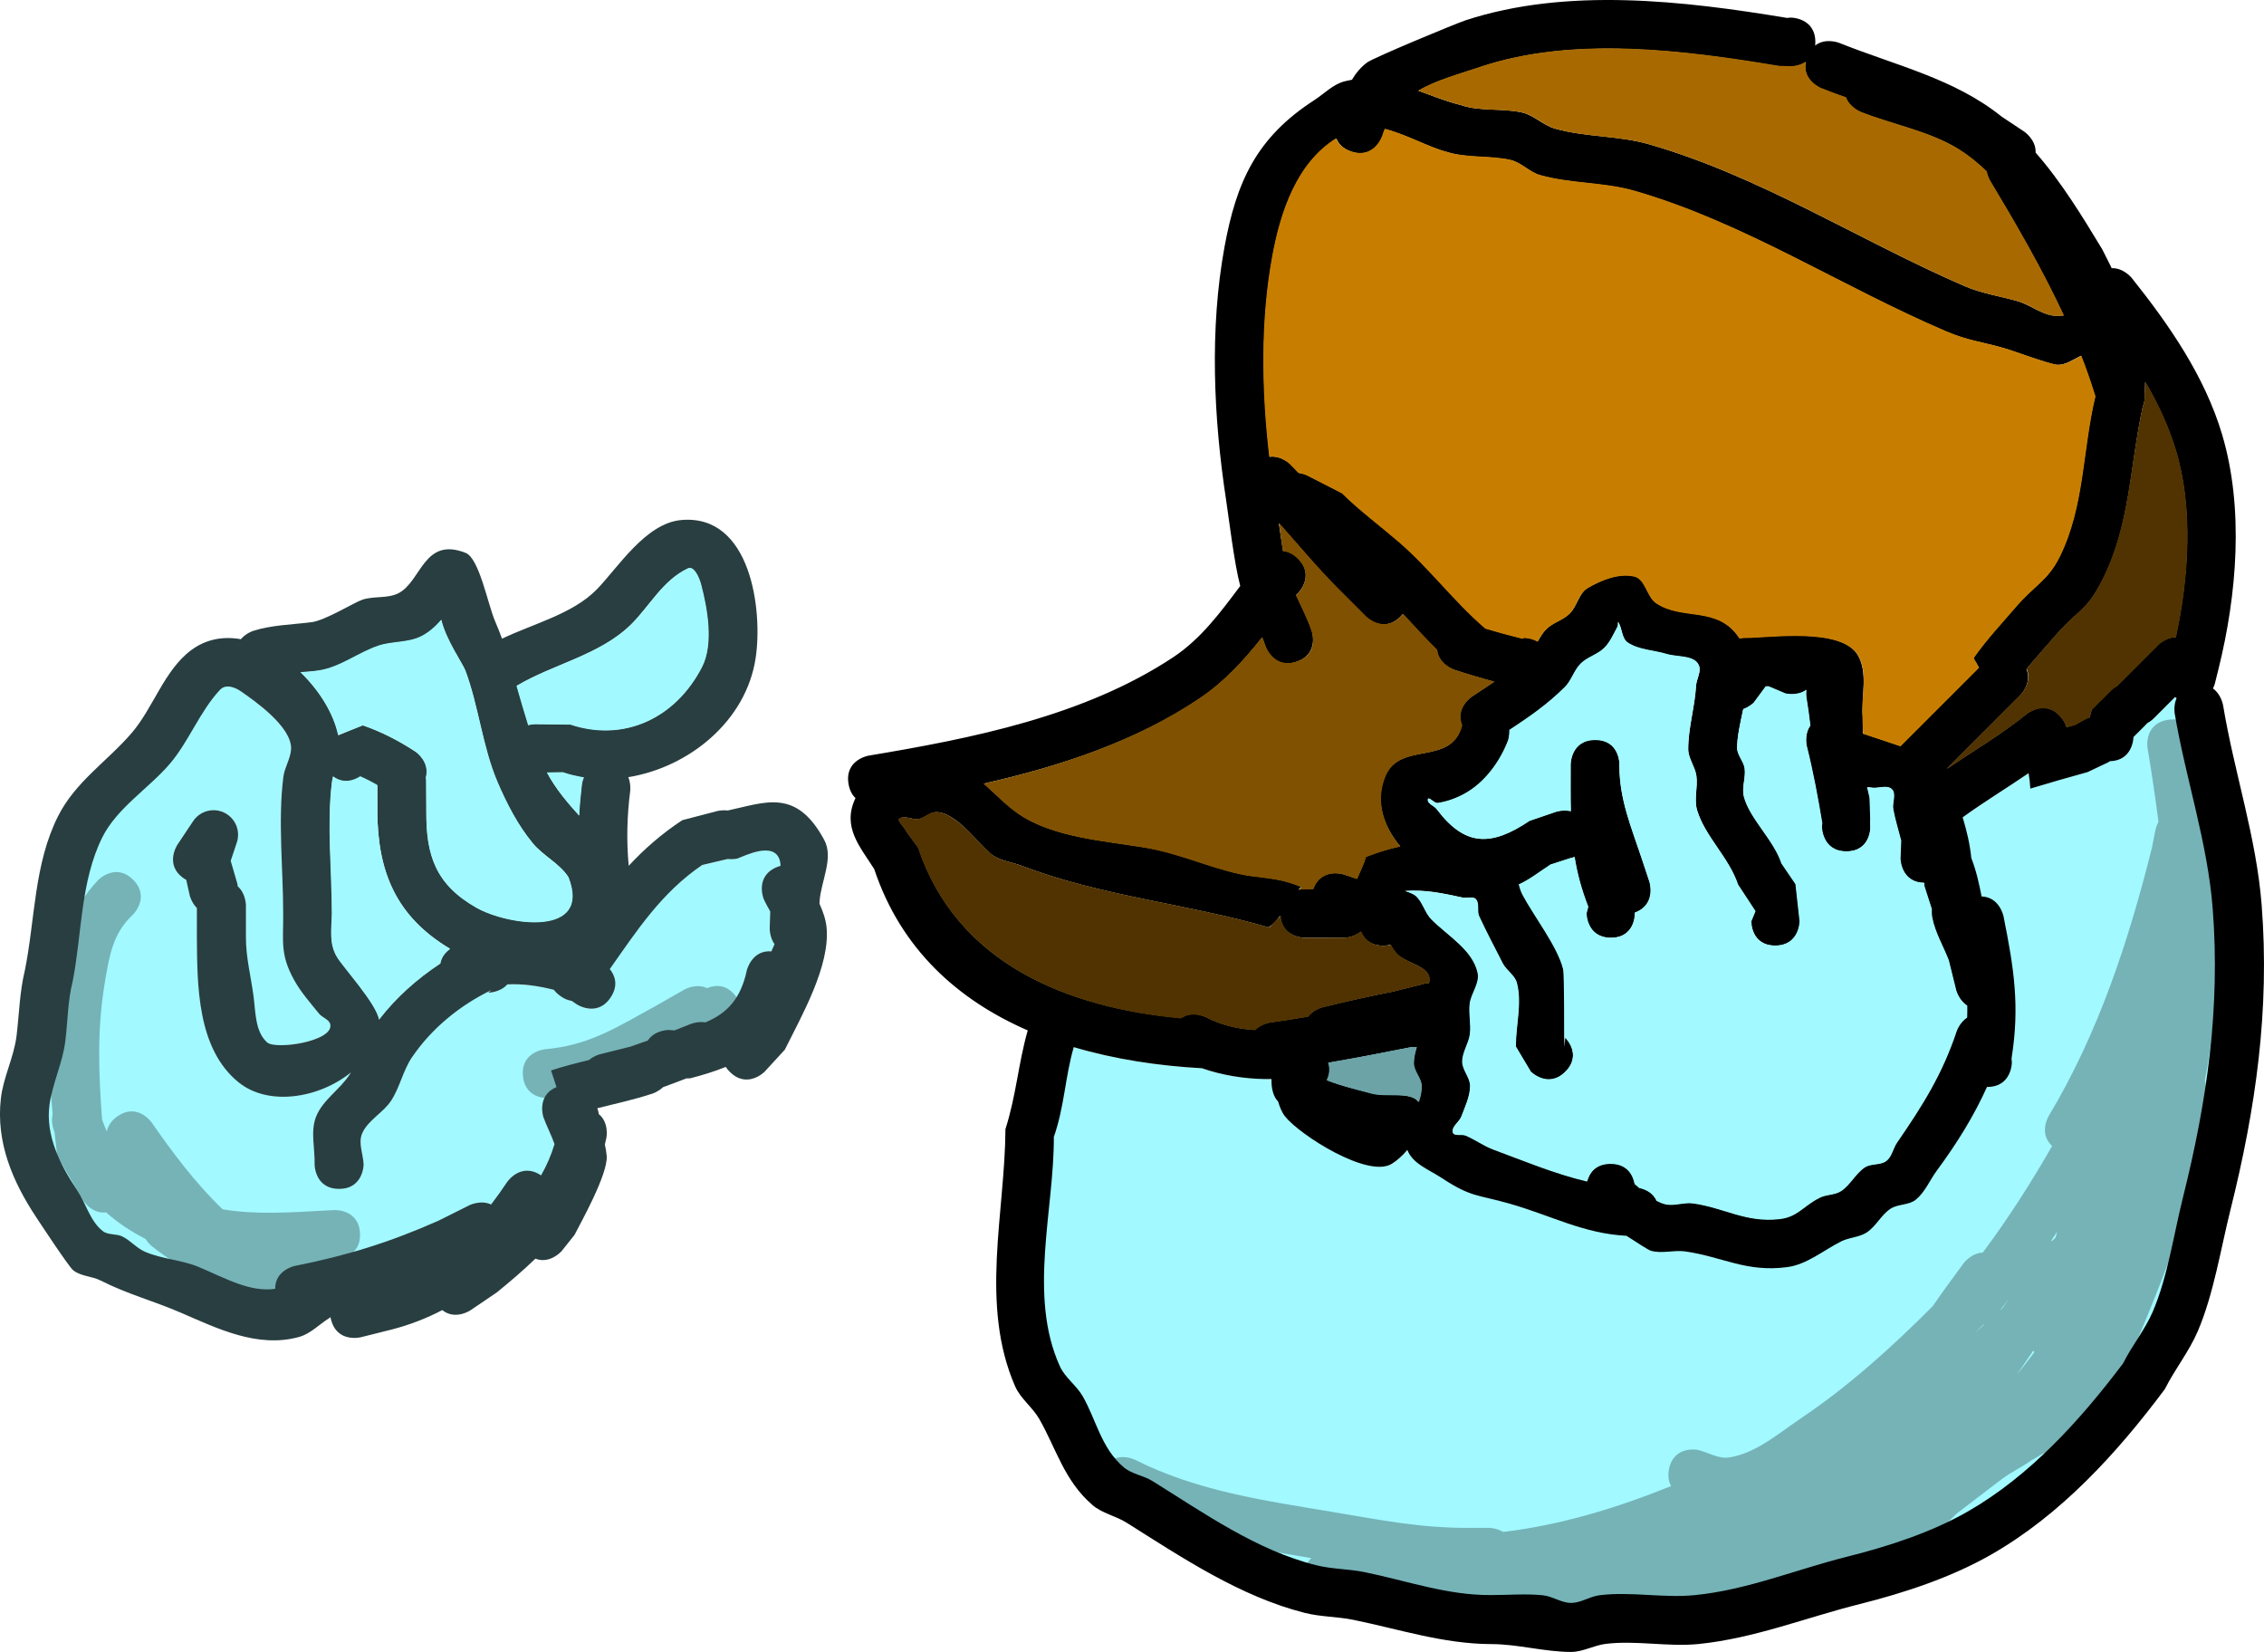 <?xml version="1.0" encoding="UTF-8"?>
<svg xmlns="http://www.w3.org/2000/svg" xmlns:xlink="http://www.w3.org/1999/xlink" version="1.1" width="230.809" height="168.392" viewBox="0,0,230.809,168.392">
  <g transform="translate(-124.596,-95.804)">
    <g stroke="none" stroke-miterlimit="10">
      <path d="" fill="#000000" stroke-width="0.5"></path>
      <g>
        <path d="M154.656,224.89c0,0 -2.043,0.408 -2.027,2.342c-2.54,0.369 -5.062,-1.066 -7.737,-2.206c-1.768,-0.754 -3.786,-0.819 -5.551,-1.581c-0.854,-0.369 -1.48,-1.154 -2.315,-1.562c-0.615,-0.301 -1.441,-0.123 -1.982,-0.543c-1.306,-1.013 -1.718,-2.833 -2.641,-4.205c-1.691,-2.515 -3.247,-5.563 -2.804,-8.718c0.306,-2.178 1.32,-4.226 1.598,-6.408c0.262,-2.051 0.244,-4.162 0.757,-6.166c0.946,-4.797 0.782,-10.156 3.012,-14.671c1.488,-3.013 4.777,-5.046 6.896,-7.525c1.958,-2.291 3.071,-5.36 5.138,-7.565c0.613,-0.654 1.598,-0.216 2.146,0.167c1.223,0.854 5.278,3.683 5.145,5.987c-0.056,0.967 -0.657,1.836 -0.78,2.797c-0.569,4.477 -0.002,9.365 -0.002,13.888c0.026,2.871 -0.326,4.143 1.092,6.739c0.692,1.267 1.664,2.345 2.572,3.467c0.335,0.414 1.05,0.581 1.143,1.104c0.305,1.717 -5.663,2.629 -6.536,1.854c-1.239,-1.101 -1.175,-3.145 -1.397,-4.787c-0.27,-1.998 -0.784,-4 -0.766,-6.016l0.003,-3.207c0,0 0.002,-1.201 -0.828,-1.938c-0.02,-0.168 -0.045,-0.271 -0.045,-0.271c-0.226,-0.776 -0.45,-1.556 -0.676,-2.332l0.608,-1.821c0.095,-0.264 0.148,-0.55 0.148,-0.847c0,-1.381 -1.044,-2.434 -2.425,-2.434c-0.882,0 -1.654,0.453 -2.099,1.142l-1.576,2.364c0,0 -1.384,2.076 0.696,3.462c0.069,0.046 0.136,0.088 0.204,0.126c0.119,0.533 0.24,1.064 0.359,1.598c0,0 0.178,0.709 0.726,1.265l0.002,2.921c0.036,4.958 0.017,11.364 4.234,14.793c3.073,2.498 8.226,1.609 11.453,-1.012c-0.034,0.058 -0.13,0.195 -0.166,0.252c-0.993,1.56 -2.716,2.543 -3.39,4.265c-0.59,1.506 -0.105,3.23 -0.155,4.847c0,0 -0.007,2.497 2.493,2.497c2.5,0 2.468,-2.405 2.468,-2.405c-0.05,-1.05 -0.535,-2.279 -0.118,-3.244c0.589,-1.363 2.132,-2.097 2.945,-3.339c0.9,-1.375 1.205,-3.084 2.13,-4.442c2.033,-2.986 4.862,-5.245 8.026,-6.788l-0.318,0.262c0,0 1.211,0.005 1.947,-0.837c1.553,-0.08 3.194,0.135 4.849,0.549c0.151,0.202 0.349,0.403 0.604,0.594c0.431,0.323 0.839,0.486 1.214,0.539l0.5,0.344c0,0 1.98,1.379 3.367,-0.701c0.854,-1.28 0.394,-2.291 -0.086,-2.884c2.778,-3.941 5.25,-7.746 9.421,-10.594l2.685,-0.652c0.557,0.064 1.002,-0.047 1.002,-0.047c0.662,-0.224 3.807,-1.86 4.337,0.251c0.041,0.164 0.06,0.328 0.061,0.491c-0.107,0.031 -0.218,0.068 -0.332,0.114c-2.321,0.928 -1.392,3.253 -1.392,3.253c0.194,0.44 0.441,0.866 0.677,1.294l-0.054,1.705c0,0 -0.027,0.904 0.492,1.64c-0.107,0.242 -0.223,0.483 -0.317,0.725c-1.986,-0.158 -2.502,1.91 -2.502,1.91c-0.63,2.949 -2.015,4.415 -4.234,5.343c-0.779,-0.126 -1.469,0.151 -1.469,0.151c-0.558,0.223 -1.116,0.448 -1.676,0.668l-0.596,-0.045c0,0 -1.429,0.003 -2.127,1.083c-0.588,0.214 -1.18,0.424 -1.774,0.622l-3.109,0.779c0,0 -0.59,0.149 -1.115,0.589c-1.295,0.316 -2.592,0.649 -3.874,1.074l0.551,1.695c-2.068,0.868 -1.339,3.076 -1.339,3.076c0.338,0.925 0.805,1.817 1.131,2.745c-0.341,1.144 -0.811,2.204 -1.376,3.193c-0.001,-0.001 -0.002,-0.002 -0.004,-0.002c-2.08,-1.387 -3.473,0.697 -3.473,0.697c-0.522,0.783 -1.067,1.546 -1.63,2.277c-1.063,-0.499 -2.217,0.077 -2.217,0.077l-3.156,1.576c-4.959,2.203 -9.336,3.543 -14.648,4.606z" fill="#a2f9ff" stroke-width="0.25"></path>
        <path d="M199.6,197.35c1.5,2 -0.5,3.5 -0.5,3.5c-3.241,2.425 -6.461,4.282 -9.999,6.245l-2.916,1.253c0,0 -2.073,0.888 -3.125,-0.991c-0.763,0.16 -1.562,0.288 -2.411,0.381c0,0 -2.488,0.249 -2.736,-2.239c-0.249,-2.488 2.239,-2.736 2.239,-2.736c4.596,-0.406 7.366,-2.278 11.42,-4.489l2.789,-1.594c0,0 1.197,-0.684 2.321,-0.147c0.705,-0.295 1.922,-0.511 2.919,0.818z" fill="#75b3b7" stroke-width="0.5"></path>
        <path d="M151.268,227.728c-4.522,-1.214 -7.653,-2.005 -11.269,-4.957c0,0 -0.301,-0.251 -0.565,-0.673c-1.489,-0.762 -2.827,-1.65 -4.02,-2.71c-1.493,0.19 -2.358,-1.251 -2.358,-1.251l-2.629,-4.5c-0.089,-0.783 -0.181,-1.593 -0.27,-2.425c-0.043,-0.122 -0.086,-0.246 -0.129,-0.371c0,0 -0.238,-0.714 -0.061,-1.489c-0.786,-8.217 -0.938,-17.968 4.665,-23.869c0,0 1.768,-1.768 3.536,0c1.768,1.768 0,3.536 0,3.536c-2.089,1.921 -2.434,4.235 -2.905,7.061c-0.782,4.695 -0.61,9.208 -0.26,13.854c0.155,0.426 0.318,0.832 0.491,1.22c0.089,-0.519 0.384,-1.07 1.072,-1.551c2.048,-1.434 3.482,0.614 3.482,0.614c2.054,2.947 4.442,6.182 7.246,8.859c3.355,0.574 6.987,0.316 10.555,0.122l0.817,-0.044c0,0 2.496,-0.134 2.63,2.362c0.065,1.204 -0.482,1.858 -1.066,2.213c0.576,0.222 1.143,0.706 1.395,1.715c0.606,2.425 -1.819,3.032 -1.819,3.032l-3.806,0.875c-1.631,-0.393 -3.165,-0.942 -4.613,-1.622z" fill="#75b3b7" stroke-width="0.5"></path>
        <path d="M183.886,175.786c0,0 0.04,-0.318 0.205,-0.712c-0.721,-0.11 -1.432,-0.279 -2.125,-0.51l-1.585,0.018c0.898,1.673 2.046,3.008 3.238,4.329c0.051,-1.046 0.141,-2.089 0.266,-3.125zM188.847,176.406c-0.327,2.527 -0.396,5.111 -0.155,7.652c1.568,-1.683 3.324,-3.244 5.463,-4.649l3.605,-0.939c0,0 0.455,-0.114 1.02,-0.046c3.834,-0.813 6.978,-2.315 9.844,2.997c0.99,1.836 -0.316,4.16 -0.474,6.239l-0.008,0.27c0.344,0.774 0.635,1.561 0.719,2.396c0.392,3.935 -2.575,9.087 -4.256,12.482l-2.071,2.255c0,0 -1.768,1.768 -3.536,0c-0.168,-0.168 -0.304,-0.336 -0.413,-0.503c-1.167,0.476 -2.391,0.842 -3.613,1.16l-0.406,0.014c-0.788,0.305 -1.579,0.603 -2.374,0.891c-0.483,0.458 -1.036,0.642 -1.036,0.642c-1.874,0.621 -3.775,1.032 -5.666,1.506c0.075,0.19 0.128,0.391 0.155,0.6c1.078,0.885 0.772,2.413 0.772,2.413c-0.05,0.232 -0.102,0.462 -0.158,0.688c0.089,0.377 0.155,0.759 0.188,1.147c0.157,1.884 -2.769,7.036 -3.281,8.064l-1.3,1.634c0,0 -1.171,1.371 -2.689,0.789c-1.212,1.171 -2.532,2.303 -3.936,3.443l-2.675,1.813c0,0 -1.554,1.052 -2.881,-0.014c-1.571,0.823 -3.268,1.487 -5.114,1.969l-3.2,0.8c0,0 -2.425,0.606 -3.032,-1.819c-0.02,-0.079 -0.036,-0.156 -0.05,-0.231c-0.084,0.069 -0.138,0.105 -0.138,0.105c-1.021,0.638 -1.903,1.591 -3.062,1.913c-4.249,1.179 -8.373,-0.885 -12.081,-2.483c-2.808,-1.21 -5.415,-1.876 -8.142,-3.264c-0.895,-0.455 -2.041,-0.425 -2.819,-1.059c-0.437,-0.356 -3.263,-4.645 -3.763,-5.4c-2.397,-3.623 -4.109,-7.626 -3.601,-12.092c0.248,-2.185 1.334,-4.217 1.6,-6.4c0.27,-2.216 0.312,-4.475 0.842,-6.643c1.058,-5.208 0.92,-10.846 3.393,-15.75c1.777,-3.524 5.006,-5.572 7.512,-8.487c2.177,-2.531 3.324,-6.412 6.072,-8.443c1.538,-1.137 3.292,-1.418 5.048,-1.105c0.514,-0.602 1.223,-0.839 1.223,-0.839c1.922,-0.617 3.987,-0.641 5.99,-0.896c1.401,-0.178 4.353,-2.022 5.189,-2.297c1.168,-0.384 2.529,-0.097 3.632,-0.64c2.375,-1.169 2.584,-5.823 6.881,-4.128c1.394,0.55 2.256,5.232 3.008,6.975c0.252,0.583 0.484,1.174 0.703,1.77c3.278,-1.557 7.243,-2.538 9.669,-5.03c2.139,-2.197 4.959,-6.729 8.586,-7.062c7.121,-0.653 8.341,9.185 7.6,14.078c-0.974,6.429 -6.8,11.125 -12.979,12.133c0.277,0.694 0.192,1.377 0.192,1.377zM154.676,224.845c5.312,-1.062 9.664,-2.407 14.623,-4.609l3.149,-1.575c0,0 1.15,-0.575 2.213,-0.076c0.564,-0.731 1.103,-1.492 1.625,-2.275c0,0 1.387,-2.08 3.467,-0.693c0.001,0.001 0.002,0.002 0.004,0.002c0.565,-0.988 1.029,-2.044 1.371,-3.189c-0.326,-0.928 -0.794,-1.819 -1.133,-2.743c0,0 -0.734,-2.202 1.334,-3.07l-0.553,-1.693c1.281,-0.425 2.575,-0.751 3.87,-1.067c0.525,-0.44 1.114,-0.587 1.114,-0.587l3.107,-0.775c0.594,-0.198 1.185,-0.406 1.773,-0.62c0.697,-1.08 2.126,-1.08 2.126,-1.08l0.596,0.045c0.559,-0.22 1.118,-0.443 1.675,-0.666c0,0 0.691,-0.276 1.469,-0.151c2.219,-0.928 3.604,-2.385 4.234,-5.335c0,0 0.516,-2.065 2.502,-1.908c0.094,-0.242 0.209,-0.483 0.317,-0.724c-0.519,-0.737 -0.492,-1.638 -0.492,-1.638l0.054,-1.703c-0.235,-0.428 -0.483,-0.853 -0.676,-1.292c0,0 -0.928,-2.321 1.393,-3.25c0.114,-0.046 0.225,-0.083 0.332,-0.114c-0.001,-0.163 -0.02,-0.327 -0.061,-0.49c-0.53,-2.111 -3.674,-0.473 -4.336,-0.249c0,0 -0.445,0.111 -1.002,0.048l-2.593,0.613c-4.171,2.848 -6.639,6.668 -9.417,10.609c0.48,0.593 0.94,1.611 0.086,2.891c-1.387,2.08 -3.467,0.693 -3.467,0.693l-0.5,-0.343c-0.375,-0.053 -0.783,-0.214 -1.214,-0.537c-0.255,-0.191 -0.452,-0.39 -0.604,-0.592c-1.655,-0.414 -3.196,-0.63 -4.749,-0.551c-0.736,0.843 -1.947,0.843 -1.947,0.843l0.318,-0.264c-3.165,1.542 -6.045,3.85 -8.078,6.836c-0.925,1.358 -1.238,3.066 -2.138,4.441c-0.813,1.243 -2.362,1.974 -2.951,3.337c-0.417,0.965 0.1,2.099 0.149,3.149c0,0 0,2.5 -2.5,2.5c-2.5,0 -2.5,-2.5 -2.5,-2.5c0.05,-1.617 -0.44,-3.345 0.149,-4.851c0.674,-1.722 2.457,-2.785 3.45,-4.345c0.036,-0.057 0.071,-0.114 0.106,-0.172c-3.227,2.621 -8.395,3.494 -11.467,0.996c-4.217,-3.429 -4.202,-9.87 -4.238,-14.828v-2.927c-0.548,-0.556 -0.725,-1.266 -0.725,-1.266c-0.119,-0.533 -0.239,-1.067 -0.358,-1.6c-0.067,-0.038 -0.135,-0.08 -0.204,-0.126c-2.08,-1.387 -0.693,-3.467 -0.693,-3.467l1.579,-2.368c0.445,-0.689 1.22,-1.146 2.102,-1.146c1.381,0 2.5,1.119 2.5,2.5c0,0.297 -0.052,0.582 -0.147,0.846l-0.606,1.818c0.226,0.776 0.452,1.553 0.678,2.329c0,0 0.026,0.103 0.045,0.271c0.829,0.737 0.829,1.935 0.829,1.935v3.2c-0.018,2.016 0.498,4.002 0.768,6c0.222,1.642 0.155,3.672 1.394,4.772c0.873,0.775 6.748,-0.1 6.443,-1.817c-0.093,-0.524 -0.811,-0.698 -1.146,-1.111c-0.908,-1.122 -1.882,-2.216 -2.574,-3.484c-1.418,-2.597 -1.06,-3.889 -1.086,-6.76c0,-4.523 -0.551,-9.428 0.019,-13.905c0.122,-0.961 0.727,-1.832 0.783,-2.799c0.134,-2.304 -3.874,-5.046 -5.097,-5.9c-0.548,-0.383 -1.53,-0.822 -2.144,-0.168c-2.067,2.205 -3.17,5.266 -5.128,7.557c-2.119,2.479 -5.399,4.5 -6.888,7.513c-2.23,4.515 -2.06,9.853 -3.007,14.65c-0.513,2.003 -0.496,4.106 -0.758,6.157c-0.279,2.181 -1.294,4.222 -1.6,6.4c-0.443,3.155 1.108,6.193 2.799,8.708c0.923,1.372 1.331,3.187 2.637,4.2c0.541,0.419 1.366,0.24 1.981,0.541c0.835,0.409 1.459,1.191 2.313,1.56c1.764,0.762 3.778,0.823 5.545,1.577c2.674,1.14 5.187,2.57 7.727,2.201c-0.015,-1.934 2.026,-2.342 2.026,-2.342zM163.066,178.496v-2.624c-0.562,-0.329 -1.142,-0.629 -1.738,-0.89c-0.562,0.371 -1.637,0.833 -2.762,0c-0.052,0.205 -0.093,0.411 -0.119,0.619c-0.526,4.277 0.019,8.973 0.019,13.295c-0.018,1.56 -0.34,3.035 0.514,4.44c0.684,1.124 3.988,4.738 4.263,6.363c1.762,-2.28 3.868,-4.158 6.22,-5.707c0.122,-0.716 0.581,-1.192 0.993,-1.485c-5.517,-3.295 -7.358,-7.802 -7.391,-14.011zM161.557,169.724c1.902,0.65 3.716,1.588 5.396,2.692c0,0 1.526,1.017 1.093,2.616c0.021,0.163 0.021,0.264 0.021,0.264v3.2c-0.029,4.445 0.918,7.423 5.06,9.786c3.269,1.864 11.801,3.055 9.394,-3.087c-0.907,-1.399 -2.566,-2.159 -3.628,-3.444c-1.532,-1.853 -2.665,-4.033 -3.612,-6.243c-1.521,-3.548 -1.9,-7.731 -3.258,-11.344c-0.232,-0.618 -1.992,-3.174 -2.437,-5.141c-0.583,0.678 -1.255,1.281 -2.038,1.678c-1.33,0.673 -2.956,0.484 -4.368,0.961c-2.056,0.694 -3.866,2.169 -6.011,2.503c-0.628,0.098 -1.267,0.141 -1.907,0.184c1.923,1.853 3.376,4.195 3.846,6.401zM179.166,169.596l3.6,0.032c5.434,1.811 10.642,-0.576 13.354,-5.831c1.225,-2.373 0.542,-6.022 -0.079,-8.382c-0.18,-0.684 -0.704,-1.943 -1.343,-1.641c-2.576,1.214 -3.902,3.869 -5.814,5.738c-3.162,3.091 -7.859,3.974 -11.587,6.193c0.385,1.337 0.761,2.675 1.178,3.994c0.392,-0.104 0.691,-0.104 0.691,-0.104z" fill="#293e40" stroke-width="0.5"></path>
        <path d="M183.929,175.761c-0.125,1.036 -0.231,2.146 -0.283,3.192c-1.192,-1.321 -2.4,-2.735 -3.298,-4.409l1.611,-0.03c0.693,0.231 1.447,0.416 2.168,0.526c-0.165,0.394 -0.199,0.721 -0.199,0.721z" fill="#a2f9ff" stroke-width="0.25"></path>
        <path d="M179.13,169.631c0,0 -0.301,-0.001 -0.692,0.102c-0.417,-1.319 -0.802,-2.674 -1.187,-4.01c3.728,-2.219 8.502,-3.16 11.664,-6.251c1.912,-1.869 3.242,-4.521 5.818,-5.735c0.64,-0.301 1.17,0.965 1.35,1.649c0.621,2.361 1.312,6.048 0.088,8.422c-2.711,5.254 -7.993,7.676 -13.427,5.864l-3.612,-0.041z" fill="#a2f9ff" stroke-width="0.25"></path>
        <path d="M159.059,170.732c-0.47,-2.206 -1.917,-4.561 -3.84,-6.413c0.639,-0.043 1.282,-0.089 1.909,-0.187c2.145,-0.334 3.971,-1.822 6.028,-2.516c1.413,-0.477 3.054,-0.292 4.384,-0.965c0.783,-0.396 1.462,-1 2.046,-1.678c0.445,1.967 2.217,4.525 2.449,5.143c1.358,3.613 1.773,7.853 3.294,11.401c0.947,2.21 2.071,4.412 3.603,6.264c1.063,1.285 2.72,2.046 3.627,3.445c2.407,6.142 -6.15,4.968 -9.419,3.104c-4.143,-2.363 -5.115,-5.34 -5.086,-9.785l-0.026,-3.216c0,0 -0.005,-0.109 -0.026,-0.271c0.433,-1.599 -1.013,-2.607 -1.013,-2.607c-1.68,-1.103 -3.488,-2.049 -5.39,-2.699z" fill="#a2f9ff" stroke-width="0.25"></path>
        <path d="M163.059,178.446c0.033,6.208 1.919,10.797 7.436,14.092c-0.412,0.292 -0.879,0.776 -1.001,1.492c-2.352,1.549 -4.492,3.438 -6.255,5.718c-0.275,-1.625 -3.609,-5.252 -4.292,-6.376c-0.855,-1.404 -0.547,-2.904 -0.529,-4.464c0,-4.322 -0.518,-9.075 0.007,-13.352c0.026,-0.208 0.069,-0.415 0.12,-0.619c1.125,0.832 2.209,0.367 2.771,-0.004c0.596,0.261 1.182,0.56 1.744,0.889l0.013,2.723z" fill="#a2f9ff" stroke-width="0.25"></path>
      </g>
      <g>
        <path d="M343.329,169.7c0,0 0.129,-0.115 0.205,-0.209c0.396,-0.216 0.561,-0.395 0.561,-0.395l0.8,-0.8c0.469,-0.469 0.939,-0.939 1.408,-1.408c0.049,0.037 0.178,0.01 0.233,0.045c-0.329,0.758 -0.197,1.543 -0.197,1.543c1.12,6.655 3.365,13.171 3.888,19.945c0.785,10.168 -0.583,19.664 -3.036,29.474c-0.926,3.704 -1.558,8.094 -3.063,11.605c-0.802,1.871 -2.135,3.48 -3.042,5.302c-4.34,5.755 -9.487,11.472 -15.845,15.117c-3.727,2.137 -8.167,3.576 -12.292,4.606c-5.183,1.294 -10.211,3.403 -15.581,3.93c-3.196,0.314 -6.52,-0.388 -9.71,0.011c-0.992,0.124 -1.898,0.781 -2.898,0.781c-0.999,0 -1.903,-0.685 -2.898,-0.782c-1.76,-0.172 -3.542,-0.014 -5.311,-0.02c-4.406,0.031 -8.564,-1.462 -12.837,-2.338c-1.622,-0.332 -3.313,-0.305 -4.92,-0.701c-6.105,-1.504 -11.542,-5.372 -16.755,-8.606c-0.914,-0.567 -2.092,-0.7 -2.914,-1.395c-2.307,-1.949 -2.813,-4.842 -4.191,-7.247c-0.638,-1.113 -1.803,-1.895 -2.333,-3.063c-3.263,-7.191 -0.579,-15.982 -0.618,-23.398c1.086,-3.1 1.153,-6.158 2.031,-9.162c4.185,1.244 8.643,1.91 13.067,2.152c2.072,0.718 4.292,1.073 6.469,1.105l0.717,0.019c-0.006,0.664 0.068,1.304 0.377,1.877c0.068,0.126 0.173,0.267 0.309,0.42c0.161,0.548 0.36,1.074 0.709,1.515c1.469,1.857 8.467,6.337 10.888,4.807c0.562,-0.355 1.106,-0.841 1.574,-1.408c0.515,1.399 2.221,2.013 3.469,2.834c3.088,2.03 3.623,1.673 6.952,2.625c4.309,1.232 7.462,3.013 11.87,3.246c1.159,0.759 2.237,1.454 2.449,1.518c1.125,0.339 2.347,-0.087 3.51,0.08c3.818,0.548 6.199,2.17 10.385,1.614c2.013,-0.267 3.678,-1.701 5.492,-2.612c0.826,-0.415 1.844,-0.406 2.615,-0.916c0.944,-0.624 1.458,-1.766 2.398,-2.395c0.767,-0.512 1.89,-0.352 2.603,-0.937c0.935,-0.768 1.406,-1.963 2.123,-2.938c2.109,-2.865 3.772,-5.539 5.128,-8.532c0.011,0 0.021,0 0.032,0c2.5,0 2.501,-2.498 2.501,-2.498l-0.034,-0.389c0.861,-5.383 0.249,-9.196 -0.808,-14.486c0,0 -0.391,-1.962 -2.232,-2.022c-0.266,-1.316 -0.529,-2.593 -1.047,-3.91c-0.15,-1.464 -0.459,-2.756 -0.88,-4.148c2.233,-1.614 4.561,-3.047 6.792,-4.572c0.089,0.492 0.15,1.017 0.177,1.574c1.94,-0.581 3.886,-1.147 5.843,-1.681l2.061,-0.975c0,0 0.089,-0.045 0.223,-0.134c2.219,-0.065 2.303,-2.096 2.314,-2.399c0.423,-0.423 0.846,-0.846 1.269,-1.269z" fill="#a2f9ff" stroke-width="0.5"></path>
        <path d="M331.688,244.671c-0.956,0.688 -2.089,1.205 -3.026,1.916c-1.553,1.179 -3.071,2.352 -4.597,3.512c-1.085,1.075 -2.181,2.135 -3.284,3.18l-0.068,0.029l0.015,0.018l-3.101,2.623c-0.437,0.375 -1.005,0.601 -1.626,0.601c-0.435,0 -0.844,-0.111 -1.2,-0.306c-0.356,0.195 -0.765,0.306 -1.2,0.306c-0.67,0 -1.278,-0.263 -1.727,-0.692c-1.053,0.395 -2.123,0.732 -3.212,0.999c-0.496,0.122 -1.26,0.307 -2.166,0.479c-1.921,0.727 -3.763,1.358 -4.439,1.576c-8.059,2.595 -17.319,3.8 -25.812,3.234c-4.664,-0.311 -9.319,-1.815 -13.87,-2.831l-2.692,-0.385c-1.231,-0.156 -2.183,-1.207 -2.183,-2.48c0,-0.715 0.3,-1.36 0.782,-1.816c-6.998,-1.169 -13.761,-2.35 -20.2,-5.548c0,0 -2.236,-1.118 -1.118,-3.354c1.118,-2.236 3.354,-1.118 3.354,-1.118c6.389,3.217 13.242,4.16 20.237,5.331c4.761,0.797 8.808,1.616 13.645,1.605h2.2c0,0 0.755,0 1.435,0.415c5.868,-0.696 11.555,-2.428 17.129,-4.675c-0.242,-0.424 -0.364,-0.987 -0.215,-1.73c0.49,-2.451 2.942,-1.961 2.942,-1.961c1.059,0.258 2.1,0.937 3.178,0.774c0.678,-0.103 1.327,-0.304 1.955,-0.571c0.299,-0.143 0.598,-0.286 0.896,-0.431c1.565,-0.834 3.013,-2.008 4.478,-2.991c4.791,-3.216 9.259,-7.231 13.44,-11.436c0.554,-0.811 1.125,-1.612 1.704,-2.404l1.443,-1.968c0,0 0.765,-1.043 1.945,-1.078c2.594,-3.465 4.922,-7.117 7.078,-10.872c-1.412,-1.288 -0.351,-3.057 -0.351,-3.057c5.049,-8.398 8.151,-17.84 10.518,-27.32l0.374,-1.884c0,0 0.072,-0.359 0.298,-0.775c-0.328,-2.611 -0.714,-5.138 -1.113,-7.524c0,0 -0.411,-2.466 2.055,-2.877c2.466,-0.411 2.877,2.055 2.877,2.055c1.769,10.637 3.105,23.358 0.922,34.662l0.297,2.673l-0.046,0.005c0.023,0.112 0.043,0.225 0.06,0.339c0.263,1.733 -1.749,8.685 -2.251,10.296c-2.287,7.331 -5.425,14.302 -8.504,21.323l-0.294,0.193l0.103,0.082l-1.586,1.982c-0.458,0.582 -1.168,0.956 -1.967,0.956c-0.503,0 -0.971,-0.148 -1.363,-0.404c-0.289,0.313 -0.657,0.551 -1.072,0.685c-0.35,0.224 -0.71,0.436 -1.077,0.64zM329.46,228.146c-0.325,0.414 -0.654,0.825 -0.987,1.234c0.084,-0.074 0.167,-0.148 0.251,-0.222c0.246,-0.336 0.492,-0.674 0.736,-1.011zM326.753,230.862c-0.259,0.267 -0.52,0.534 -0.781,0.801c0.306,-0.288 0.614,-0.575 0.923,-0.859c-0.046,0.021 -0.094,0.04 -0.142,0.058zM331.961,233.594c-0.029,-0.038 -0.056,-0.077 -0.082,-0.116c-0.547,0.812 -1.101,1.636 -1.663,2.456c0.601,-0.749 1.189,-1.506 1.765,-2.272c-0.007,-0.023 -0.013,-0.046 -0.019,-0.069zM334.313,221.36c-0.188,0.287 -0.378,0.574 -0.568,0.859c0.003,0.049 0.005,0.097 0.005,0.145l0.415,-0.415c0.05,-0.196 0.099,-0.392 0.148,-0.588z" fill="#75b3b7" stroke-width="0.5"></path>
        <path d="M342.099,170.936c-0.012,0.303 -0.173,2.397 -2.392,2.462c-0.134,0.089 -0.223,0.134 -0.223,0.134l-2.06,0.976c-1.957,0.534 -3.902,1.101 -5.842,1.683c-0.028,-0.557 -0.088,-1.081 -0.177,-1.573c-2.232,1.526 -4.488,2.888 -6.721,4.503c0.421,1.392 0.733,2.687 0.882,4.151c0.518,1.317 0.784,2.597 1.05,3.914c1.841,0.06 2.234,2.025 2.234,2.025c1.058,5.29 1.676,9.119 0.815,14.501l0.034,0.389c0,0 0,2.5 -2.5,2.5c-0.011,0 -0.022,-0 -0.032,-0c-1.356,2.993 -3.018,5.679 -5.127,8.544c-0.717,0.974 -1.189,2.175 -2.123,2.943c-0.713,0.586 -1.836,0.428 -2.603,0.94c-0.941,0.628 -1.457,1.776 -2.4,2.4c-0.771,0.51 -1.79,0.504 -2.616,0.919c-1.814,0.911 -3.485,2.355 -5.498,2.622c-4.186,0.555 -6.583,-1.052 -10.401,-1.6c-1.163,-0.167 -2.399,0.264 -3.524,-0.075c-0.212,-0.064 -1.302,-0.758 -2.461,-1.517c-4.408,-0.233 -7.605,-2.044 -11.914,-3.276c-3.329,-0.952 -3.868,-0.608 -6.956,-2.638c-1.248,-0.821 -2.955,-1.442 -3.47,-2.841c-0.468,0.567 -1.012,1.056 -1.574,1.411c-2.422,1.53 -9.419,-2.957 -10.888,-4.814c-0.349,-0.442 -0.547,-0.969 -0.709,-1.517c-0.136,-0.153 -0.241,-0.294 -0.309,-0.42c-0.309,-0.573 -0.382,-1.215 -0.377,-1.88h-0.619c-2.177,-0.032 -4.398,-0.387 -6.469,-1.105c-4.424,-0.242 -8.882,-0.908 -13.067,-2.152c-0.878,3.004 -0.944,6.054 -2.03,9.154c0.039,7.416 -2.649,16.188 0.615,23.379c0.53,1.168 1.695,1.947 2.332,3.06c1.378,2.405 1.881,5.292 4.187,7.241c0.822,0.694 1.998,0.825 2.912,1.393c5.212,3.234 10.639,7.09 16.744,8.595c1.607,0.396 3.295,0.367 4.916,0.699c4.273,0.876 8.42,2.364 12.826,2.333c1.768,0.006 3.545,-0.153 5.305,0.019c0.995,0.097 1.895,0.781 2.895,0.781c0.999,0 1.903,-0.657 2.894,-0.781c3.19,-0.399 6.504,0.304 9.699,-0.01c5.37,-0.527 10.381,-2.63 15.565,-3.925c4.125,-1.03 8.554,-2.462 12.281,-4.598c6.358,-3.645 11.493,-9.344 15.834,-15.1c0.908,-1.822 2.238,-3.426 3.04,-5.297c1.505,-3.512 2.135,-7.891 3.061,-11.595c2.453,-9.809 3.825,-19.283 3.04,-29.45c-0.523,-6.773 -2.761,-13.277 -3.881,-19.932c0,0 -0.131,-0.785 0.198,-1.543c-0.055,-0.035 -0.107,-0.071 -0.156,-0.108c-0.469,0.469 -0.939,0.939 -1.408,1.408l-0.8,0.8c0,0 -0.243,0.243 -0.638,0.459c-0.077,0.094 -0.128,0.145 -0.128,0.145c-0.423,0.423 -0.846,0.846 -1.269,1.269zM337.832,168.132c0.667,-0.667 1.333,-1.333 2,-2c0,0 0.243,-0.243 0.638,-0.458c0.076,-0.094 0.128,-0.145 0.128,-0.145l0.8,-0.8c1.067,-1.067 2.133,-2.133 3.2,-3.2c0,0 0.768,-0.768 1.799,-0.785c1.324,-6.126 1.792,-13.156 -0.005,-19.064c-0.742,-2.44 -1.82,-4.742 -3.098,-6.931c-0.014,0.439 -0.031,0.844 -0.04,1.194c0.027,0.356 0.004,0.823 -0.196,1.273c-1.323,5.972 -1.262,12.069 -4.079,17.645c-1.732,3.428 -2.393,2.888 -5.079,6.021c-0.899,1.049 -1.835,2.071 -2.714,3.137c0.604,1.428 -0.618,2.65 -0.618,2.65v-0c-1.6,1.6 -3.2,3.2 -4.8,4.8l-0.8,0.8c-0.533,0.533 -1.067,1.067 -1.6,1.6l-0.293,0.293c2.744,-1.856 5.498,-3.469 8.163,-5.613c0,0 1.952,-1.562 3.514,0.39c0.27,0.338 0.435,0.664 0.524,0.973c0.278,-0.076 0.555,-0.151 0.833,-0.227l1.14,-0.624c0,0 0.144,-0.072 0.376,-0.143zM320.632,169.532l0.8,-0.8c0.533,-0.533 1.067,-1.067 1.6,-1.6c0,0 0,-0 0.001,-0.001c1.096,-1.096 2.192,-2.192 3.288,-3.288c-0.162,-0.319 -0.344,-0.637 -0.549,-0.949c0.051,-0.089 0.106,-0.176 0.166,-0.259c1.239,-1.738 2.706,-3.303 4.095,-4.923c1.966,-2.293 3.306,-2.717 4.521,-5.179c2.532,-5.132 2.304,-10.829 3.627,-16.32l-0.157,-0.495c-0.384,-1.223 -0.817,-2.439 -1.29,-3.649c-0.772,0.397 -1.548,0.94 -2.368,0.927c-0.749,-0.012 -4.499,-1.414 -5.499,-1.7c-2.336,-0.666 -3.662,-0.757 -5.858,-1.691c-10.673,-4.539 -20.503,-11.056 -31.746,-14.311c-3.13,-0.906 -6.505,-0.73 -9.642,-1.613c-1.092,-0.307 -1.921,-1.308 -3.029,-1.553c-2.141,-0.474 -4.437,-0.162 -6.525,-0.833c-1.681,-0.422 -4.107,-1.779 -6.268,-2.329c-0.093,0.229 -0.181,0.469 -0.261,0.719c0,0 -0.791,2.372 -3.162,1.581c-0.88,-0.293 -1.325,-0.805 -1.536,-1.332c-4.033,2.513 -5.67,7.488 -6.499,11.993c-1.211,6.584 -1.091,13.699 -0.299,20.439c1.191,-0.171 2.126,0.765 2.126,0.765c0.289,0.29 0.573,0.582 0.852,0.876c0.504,0.071 0.865,0.251 0.865,0.251l3.544,1.808c1.804,1.778 3.854,3.289 5.776,4.939c3.121,2.681 5.632,6.07 8.747,8.755c0.037,0.032 0.074,0.063 0.111,0.095c1.239,0.371 2.49,0.705 3.744,1.017l0.194,-0.075c0,0 0.706,0 1.368,0.376c0.256,-0.448 0.514,-0.894 0.875,-1.254c0.678,-0.675 1.71,-0.915 2.389,-1.589c0.759,-0.753 0.925,-2.085 1.85,-2.619c1.407,-0.812 3.143,-1.53 4.729,-1.178c1.145,0.254 1.257,2.065 2.229,2.721c2.71,1.83 6.293,0.205 8.488,3.597c0.279,-0.054 0.471,-0.054 0.471,-0.054c2.545,0 9.974,-1.128 11.628,1.838c1.02,1.828 0.315,4.175 0.472,6.262v1.665c0.643,0.215 2.331,0.779 3.822,1.278l1.51,-1.51c0.266,-0.266 0.532,-0.532 0.798,-0.798c0.001,-0.001 0.002,-0.002 0.002,-0.002zM272.809,164.072c0,0 -1.581,-0.527 -1.731,-2.011c-1.195,-1.175 -2.325,-2.426 -3.472,-3.656c-0.071,0.088 -0.15,0.176 -0.239,0.264c-1.768,1.768 -3.536,-0 -3.536,-0l-2.864,-2.864c-2.145,-2.15 -4.007,-4.435 -5.992,-6.65c0.132,0.919 0.279,1.908 0.427,2.796c0.479,0.04 1.005,0.253 1.531,0.779c1.768,1.768 0,3.536 0,3.536l-0.197,0.189c0.559,1.208 1.177,2.393 1.6,3.653c0,0 0.791,2.372 -1.581,3.162c-2.372,0.791 -3.162,-1.581 -3.162,-1.581c-0.099,-0.301 -0.211,-0.597 -0.33,-0.89c-1.837,2.308 -3.788,4.482 -6.335,6.196c-6.5,4.375 -14.243,6.921 -22.026,8.684c1.167,0.997 2.229,2.171 3.578,3.093c3.519,2.406 8.857,2.74 12.87,3.413c3.433,0.576 6.307,1.952 9.619,2.687c1.641,0.364 3.362,0.362 4.97,0.849c0.514,0.155 0.946,0.313 1.32,0.473c-0.099,0.095 -0.195,0.194 -0.286,0.296c0.36,-0.087 0.627,-0.087 0.627,-0.087h0.867c0.826,-2.238 3.124,-1.472 3.124,-1.472c0.445,0.148 0.889,0.296 1.334,0.445c0.319,-0.746 0.697,-1.491 0.908,-2.241c1.026,-0.408 2.221,-0.787 3.495,-1.069c-1.724,-2.063 -2.59,-4.611 -1.519,-7.166c1.512,-3.607 6.744,-0.942 7.814,-5.163c-0.726,-1.769 0.991,-2.914 0.991,-2.914c0.721,-0.48 1.511,-0.992 2.299,-1.529c-1.379,-0.369 -2.749,-0.769 -4.102,-1.219zM259.888,205.909c1.393,0.589 3.969,1.169 4.512,1.323c1.501,0.426 3.993,-0.22 4.807,0.885c0.182,-0.537 0.305,-1.076 0.292,-1.617c-0.02,-0.813 -0.801,-1.491 -0.798,-2.304c0.002,-0.556 0.139,-1.095 0.301,-1.631l-0.513,-0.013c-2.823,0.565 -5.633,1.104 -8.457,1.589c0.242,0.682 0.08,1.31 -0.145,1.769zM259.394,198.475c2.405,-0.601 4.828,-1.128 7.258,-1.614l3.142,-0.786c0,0 0.179,-0.045 0.452,-0.061c0.051,-0.121 0.081,-0.247 0.076,-0.381c-0.053,-1.389 -2.307,-1.581 -3.29,-2.564c-0.277,-0.277 -0.486,-0.61 -0.68,-0.956c-0.222,0.056 -0.471,0.088 -0.752,0.088c-1.364,0 -1.983,-0.744 -2.265,-1.42c-0.003,-0.001 -0.007,-0.002 -0.01,-0.003c-0.734,0.623 -1.724,0.623 -1.724,0.623h-4c0,0 -2.328,0 -2.491,-2.247c-0.179,0.238 -0.37,0.466 -0.58,0.676c-0.184,0.184 -0.384,0.352 -0.594,0.51c-8.371,-2.424 -17.05,-3.168 -25.229,-6.296c-0.944,-0.361 -2.009,-0.468 -2.854,-1.021c-1.32,-0.863 -3.723,-4.538 -5.886,-4.427c-0.612,0.032 -1.097,0.594 -1.701,0.7c-0.633,0.111 -1.372,-0.385 -1.928,-0.062c-0.296,0.172 0.239,0.648 0.422,0.937c0.444,0.702 0.969,1.351 1.453,2.026c3.945,11.834 15.219,16.324 26.778,17.374c1.136,-0.804 2.528,-0.108 2.528,-0.108c1.521,0.803 3.273,1.221 5.009,1.317c0.636,-0.629 1.519,-0.756 1.519,-0.756c1.299,-0.185 2.591,-0.386 3.879,-0.599c0.566,-0.726 1.468,-0.951 1.468,-0.951zM288.8,214.4c1.826,0 2.318,1.334 2.451,2.053c0.157,0.136 0.312,0.273 0.468,0.41c0.545,0.113 1.377,0.429 1.766,1.313c0.266,0.14 0.544,0.254 0.839,0.331c0.927,0.244 1.927,-0.21 2.876,-0.075c3.213,0.457 5.357,1.989 8.799,1.6c1.867,-0.211 2.4,-1.331 4.102,-2.178c0.683,-0.34 1.551,-0.255 2.184,-0.681c0.939,-0.631 1.458,-1.773 2.4,-2.4c0.636,-0.424 1.591,-0.194 2.197,-0.66c0.567,-0.436 0.671,-1.267 1.077,-1.857c2.632,-3.828 4.607,-6.959 6.069,-11.347c0,0 0.296,-0.887 1.067,-1.395c0.014,-0.411 0.017,-0.815 0.01,-1.214c-0.869,-0.546 -1.131,-1.594 -1.131,-1.594l-0.753,-3.037c-0.559,-1.432 -1.374,-2.789 -1.676,-4.296c-0.061,-0.302 -0.071,-0.608 -0.056,-0.917l-0.756,-2.356c0,-0.102 -0.001,-0.202 -0.002,-0.301c-2.431,-0.046 -2.431,-2.499 -2.431,-2.499l0.075,-1.794c-0.267,-1.067 -0.605,-2.118 -0.8,-3.2c-0.12,-0.664 0.338,-1.548 -0.13,-2.026c-0.004,-0.004 -0.008,-0.009 -0.013,-0.013c-0.511,-0.496 -1.435,-0.017 -2.131,-0.167c-0.109,-0.024 -0.218,-0.05 -0.326,-0.079c0.075,0.357 0.158,0.715 0.25,1.072l0.075,2.206c0,0 0,0.086 -0.016,0.227l0.016,0.573c0,0 0,2.5 -2.5,2.5c-2.5,0 -2.5,-2.5 -2.5,-2.5l0.034,-0.389c-0.435,-2.617 -0.914,-5.231 -1.559,-7.805c0,0 -0.298,-1.193 0.361,-2.115c-0.111,-0.95 -0.237,-1.908 -0.401,-2.88c0,0 -0.054,-0.326 -0.005,-0.761c-0.924,0.678 -2.135,0.375 -2.135,0.375l-1.706,-0.723c-0.097,-0 -0.193,-0 -0.29,-0c-0.41,0.555 -0.82,1.11 -1.231,1.665c0,0 -0.422,0.422 -1.06,0.648c-0.298,1.386 -0.606,2.725 -0.609,3.889c-0.002,0.744 0.667,1.359 0.77,2.095c0.133,0.95 -0.319,1.948 -0.075,2.876c0.595,2.264 3.041,4.389 3.853,6.826c0.478,0.704 0.956,1.408 1.434,2.112l0.42,3.787c0,0 0,2.5 -2.5,2.5c-2.5,0 -2.5,-2.5 -2.5,-2.5l0.42,-1.013c-0.589,-0.896 -1.177,-1.792 -1.766,-2.688c-0.925,-2.776 -3.334,-4.881 -4.147,-7.574c-0.339,-1.125 0.094,-2.361 -0.075,-3.524c-0.136,-0.933 -0.828,-1.761 -0.83,-2.704c-0.005,-2.182 0.675,-4.318 0.798,-6.496c0.038,-0.68 0.544,-1.386 0.296,-2.02c-0.425,-1.086 -2.179,-0.841 -3.295,-1.179c-1.31,-0.397 -2.798,-0.404 -3.941,-1.157c-0.639,-0.421 -0.564,-1.431 -0.971,-2.079c-0.076,-0.121 -0.003,0.297 -0.071,0.422c-0.41,0.75 -0.748,1.574 -1.35,2.181c-0.681,0.686 -1.726,0.929 -2.411,1.611c-0.684,0.68 -0.936,1.719 -1.62,2.399c-1.831,1.818 -3.65,3.047 -5.643,4.368c0.032,0.584 -0.122,1.045 -0.122,1.045c-0.833,2.199 -2.407,4.334 -4.473,5.455c-0.838,0.455 -1.764,0.784 -2.708,0.926c-0.351,0.053 -0.94,-0.719 -0.999,-0.369c-0.074,0.438 0.628,0.631 0.895,0.986c2.884,3.837 5.507,3.801 9.415,1.166l2.708,-0.926c0,0 0.723,-0.241 1.503,-0.058c-0.033,-1.5 -0.013,-3.064 -0.013,-4.771c0,0 0,-2.5 2.5,-2.5c2.5,0 2.5,2.5 2.5,2.5c0,0.098 -0,0.195 -0,0.292c0.028,3.377 1.204,6.112 2.272,9.317l0.8,2.4c0,0 0.767,2.301 -1.476,3.126l0.005,0.065c0,0 0,2.5 -2.5,2.5c-2.5,0 -2.5,-2.5 -2.5,-2.5l0.179,-0.672c-0.699,-1.798 -1.127,-3.456 -1.387,-5.088c-0.179,0.09 -0.301,0.131 -0.301,0.131l-2.092,0.674c-1.284,0.847 -2.172,1.549 -3.228,2.018c0.098,0.361 0.207,0.718 0.375,1.037c1.128,2.143 3.575,5.259 4.147,7.574c0.131,0.532 0.107,6.71 0.107,7.924l0.068,-0.968c0,0 1.768,1.768 0,3.536c-1.768,1.768 -3.536,0 -3.536,0l-1.532,-2.568c0,-2.159 0.638,-4.383 0.107,-6.476c-0.204,-0.806 -1.076,-1.285 -1.453,-2.026c-0.811,-1.594 -1.645,-3.178 -2.4,-4.8c-0.248,-0.532 0.063,-1.288 -0.322,-1.731c-0.294,-0.337 -0.894,-0.074 -1.331,-0.167c-2.164,-0.464 -3.717,-0.81 -5.832,-0.673c0.398,0.116 0.894,0.322 1.099,0.505c0.717,0.641 0.92,1.72 1.6,2.4c1.695,1.695 4.206,3.092 4.71,5.436c0.227,1.054 -0.674,2.063 -0.81,3.132c-0.131,1.027 0.147,2.079 0.014,3.105c-0.125,0.961 -0.787,1.83 -0.783,2.799c0.003,0.874 0.817,1.622 0.802,2.496c-0.019,1.075 -0.521,2.092 -0.9,3.099c-0.214,0.568 -1.007,1.009 -0.869,1.6c0.104,0.443 0.904,0.161 1.323,0.339c0.966,0.41 1.828,1.053 2.813,1.418c2.974,1.1 6.268,2.474 9.538,3.246c0.198,-0.74 0.765,-1.801 2.394,-1.801zM351.232,167.685c1.124,6.812 3.392,13.433 3.934,20.367c0.835,10.69 -0.596,20.732 -3.174,31.05c-0.996,3.985 -1.718,8.623 -3.339,12.405c-0.892,2.081 -2.344,3.879 -3.36,5.903c-4.857,6.507 -10.599,12.816 -17.766,16.9c-4.048,2.307 -8.849,3.883 -13.319,5.002c-5.486,1.373 -10.749,3.498 -16.435,4.075c-3.125,0.317 -6.389,-0.399 -9.501,-0.01c-1.191,0.149 -2.305,0.819 -3.505,0.819c-2.746,0 -5.454,-0.811 -8.2,-0.8c-4.829,-0.027 -9.289,-1.506 -13.974,-2.467c-1.644,-0.337 -3.356,-0.303 -4.983,-0.715c-6.607,-1.674 -12.511,-5.639 -18.157,-9.191c-1.108,-0.697 -2.498,-0.95 -3.488,-1.807c-2.881,-2.497 -3.677,-5.715 -5.413,-8.759c-0.685,-1.203 -1.914,-2.071 -2.468,-3.34c-3.626,-8.302 -1.027,-17.685 -0.985,-26.221c1.104,-3.439 1.308,-6.695 2.273,-10.055c-7.103,-3.095 -12.926,-8.273 -15.651,-16.447c-1.422,-2.259 -3.322,-4.281 -1.909,-7.237c-0.33,-0.311 -0.598,-0.772 -0.711,-1.45c-0.411,-2.466 2.055,-2.877 2.055,-2.877c10.492,-1.749 21.977,-4.019 31.048,-10.03c2.836,-1.879 4.823,-4.588 6.831,-7.262c-0.621,-2.355 -1.162,-6.949 -1.447,-8.812c-1.273,-8.326 -1.686,-17.392 -0.161,-25.726c1.222,-6.676 3.259,-11.174 9.152,-14.984c1.011,-0.653 1.899,-1.605 3.062,-1.913c0.262,-0.069 0.522,-0.124 0.781,-0.166c0.397,-0.669 0.892,-1.276 1.545,-1.763c0.656,-0.489 9.025,-3.967 10.043,-4.301c10.322,-3.384 22.262,-1.99 32.767,-0.243l0.389,-0.034c0,0 2.5,0 2.5,2.5c0,0.12 -0.006,0.235 -0.017,0.344c1.059,-0.82 2.445,-0.265 2.445,-0.265c5.746,2.298 11.744,3.638 16.561,7.513l2.297,1.528c0,0 1.227,0.818 1.168,2.14c2.64,3.009 4.794,6.562 6.785,9.847l0.897,1.776c0,0 0.029,0.059 0.069,0.162c1.212,-0.049 2.047,0.994 2.047,0.994c3.809,4.771 7.458,10.032 9.222,15.979c2.239,7.546 1.501,16.297 -0.362,23.84l-0.387,1.549c0,0 -0.052,0.207 -0.185,0.484c0.845,0.61 1.026,1.698 1.026,1.698zM327.423,114.182c0,0 -0.228,-0.381 -0.332,-0.917c-0.883,-0.851 -1.825,-1.612 -2.838,-2.242c-2.98,-1.855 -6.77,-2.512 -10.014,-3.805c0,0 -1.095,-0.438 -1.48,-1.464c-0.851,-0.298 -1.694,-0.605 -2.52,-0.936c0,0 -1.94,-0.776 -1.564,-2.682c-0.698,0.461 -1.508,0.461 -1.508,0.461l-1.211,-0.034c-9.636,-1.609 -20.901,-3.102 -30.376,0.058c-2.401,0.801 -4.6,1.389 -6.374,2.435c1.419,0.519 2.83,1.085 4.26,1.44c1.99,0.694 4.218,0.309 6.275,0.767c1.221,0.272 2.168,1.304 3.371,1.647c3.106,0.884 6.454,0.696 9.558,1.587c11.422,3.278 21.45,9.819 32.254,14.489c1.646,0.711 3.664,1.029 5.342,1.509c1.399,0.4 2.646,1.539 4.101,1.5c0.198,-0.005 0.399,-0.021 0.601,-0.045c-2.211,-4.757 -4.906,-9.375 -7.545,-13.769z" fill="#000000" stroke-width="0.5"></path>
        <path d="M327.473,114.182c2.639,4.394 5.331,9.031 7.541,13.788c-0.203,0.024 -0.403,0.04 -0.601,0.045c-1.455,0.039 -2.702,-1.1 -4.101,-1.5c-1.678,-0.48 -3.697,-0.797 -5.343,-1.508c-10.803,-4.67 -20.831,-11.213 -32.253,-14.491c-3.104,-0.891 -6.45,-0.708 -9.556,-1.592c-1.203,-0.342 -2.151,-1.373 -3.371,-1.646c-2.057,-0.458 -4.285,-0.075 -6.275,-0.769c-1.43,-0.356 -2.937,-0.948 -4.356,-1.467c1.775,-1.046 3.976,-1.641 6.377,-2.442c9.475,-3.161 20.801,-1.695 30.437,-0.086l1.215,0.036c0,0 0.814,0.002 1.512,-0.459c-0.376,1.906 1.572,2.688 1.572,2.688c0.826,0.331 1.676,0.645 2.527,0.942c0.385,1.026 1.484,1.47 1.484,1.47c3.245,1.293 7.04,1.968 10.021,3.823c1.013,0.631 1.956,1.397 2.839,2.247c0.104,0.537 0.332,0.919 0.332,0.919z" fill="#a86a00" stroke-width="0.5"></path>
        <path d="M320.665,169.57c0,0 -0.001,0.001 -0.002,0.002c-0.266,0.266 -0.533,0.533 -0.799,0.799l-1.512,1.512c-1.491,-0.499 -3.182,-1.061 -3.825,-1.276l-0.054,-1.749c-0.157,-2.087 0.607,-4.353 -0.413,-6.181c-1.654,-2.967 -9.099,-1.829 -11.644,-1.829c0,0 -0.194,0 -0.473,0.054c-2.196,-3.392 -5.799,-1.766 -8.51,-3.596c-0.972,-0.656 -1.093,-2.469 -2.237,-2.723c-1.586,-0.352 -3.332,0.361 -4.739,1.173c-0.926,0.534 -1.092,1.866 -1.851,2.619c-0.679,0.674 -1.713,0.913 -2.391,1.588c-0.361,0.36 -0.619,0.806 -0.875,1.254c-0.662,-0.376 -1.37,-0.377 -1.37,-0.377l-0.194,0.075c-1.255,-0.313 -2.51,-0.65 -3.749,-1.022c-0.037,-0.031 -0.074,-0.063 -0.111,-0.095c-3.115,-2.685 -5.637,-6.092 -8.758,-8.773c-1.922,-1.651 -3.974,-3.17 -5.779,-4.949l-3.544,-1.811c0,0 -0.361,-0.181 -0.865,-0.252c-0.28,-0.294 -0.564,-0.588 -0.852,-0.878c0,0 -0.936,-0.937 -2.126,-0.766c-0.791,-6.74 -0.908,-13.877 0.303,-20.461c0.829,-4.505 2.474,-9.492 6.507,-12.005c0.211,0.527 0.656,1.038 1.536,1.332c2.372,0.791 3.165,-1.584 3.165,-1.584c0.081,-0.251 0.169,-0.491 0.262,-0.72c2.161,0.55 4.59,1.904 6.271,2.327c2.087,0.671 4.39,0.355 6.53,0.829c1.108,0.245 1.939,1.244 3.032,1.552c3.137,0.883 6.527,0.702 9.657,1.608c11.243,3.255 21.129,9.802 31.802,14.341c2.196,0.934 3.523,1.029 5.859,1.696c1,0.285 4.751,1.692 5.5,1.704c0.819,0.013 1.596,-0.53 2.367,-0.928c0.473,1.209 0.906,2.43 1.29,3.653l0.157,0.495c-1.322,5.491 -1.097,11.208 -3.629,16.34c-1.214,2.462 -2.558,2.893 -4.524,5.187c-1.389,1.621 -2.86,3.192 -4.099,4.93c-0.06,0.084 -0.115,0.171 -0.166,0.26c0.205,0.313 0.387,0.631 0.549,0.95c-1.096,1.096 -2.196,2.196 -3.292,3.292c-0.001,0.001 -0.001,0.001 -0.001,0.001c-0.533,0.533 -1.069,1.069 -1.602,1.602l-0.801,0.801z" fill="#c77e00" stroke-width="0.5"></path>
        <path d="M272.859,164.063c1.354,0.45 2.724,0.854 4.103,1.222c-0.788,0.537 -1.578,1.052 -2.298,1.532c0,0 -1.717,1.151 -0.991,2.92c-1.07,4.221 -6.306,1.573 -7.818,5.18c-1.071,2.555 -0.212,5.114 1.512,7.178c-1.275,0.282 -2.475,0.666 -3.501,1.074c-0.21,0.75 -0.593,1.497 -0.912,2.244c-0.445,-0.148 -0.891,-0.295 -1.336,-0.444c0,0 -2.305,-0.762 -3.132,1.476l-0.869,0.001c0,0 -0.269,0.001 -0.628,0.088c0.092,-0.102 0.188,-0.202 0.287,-0.296c-0.374,-0.159 -0.809,-0.316 -1.323,-0.472c-1.609,-0.486 -3.343,-0.483 -4.984,-0.847c-3.312,-0.735 -6.214,-2.119 -9.647,-2.695c-4.012,-0.673 -9.368,-1.028 -12.887,-3.433c-1.349,-0.922 -2.414,-2.104 -3.581,-3.101c7.783,-1.764 15.525,-4.334 22.025,-8.709c2.547,-1.714 4.563,-3.925 6.4,-6.233c0.12,0.293 0.235,0.591 0.335,0.892c0,0 0.81,2.387 3.182,1.596c2.372,-0.791 1.507,-3.096 1.507,-3.096c-0.423,-1.26 -1.029,-2.437 -1.589,-3.645l0.196,-0.189c0,0 1.772,-1.766 0.005,-3.533c-0.526,-0.526 -1.047,-0.737 -1.526,-0.777c-0.148,-0.888 -0.272,-1.974 -0.403,-2.893c1.986,2.214 3.869,4.51 6.014,6.66l2.873,2.874c0,0 1.771,1.772 3.538,0.005c0.088,-0.088 0.167,-0.176 0.238,-0.264c1.147,1.23 2.282,2.492 3.477,3.667c0.15,1.484 1.732,2.017 1.732,2.017z" fill="#805100" stroke-width="0.5"></path>
        <path d="M337.632,168.967c-0.233,0.071 -0.377,0.143 -0.377,0.143l-1.144,0.625c-0.278,0.076 -0.558,0.151 -0.836,0.227c-0.088,-0.309 -0.255,-0.635 -0.525,-0.973c-1.562,-1.952 -3.526,-0.392 -3.526,-0.392c-2.665,2.144 -5.432,3.751 -8.176,5.607l0.345,-0.378c0.533,-0.533 1.066,-1.067 1.599,-1.601l0.799,-0.8c1.6,-1.6 3.194,-3.203 4.794,-4.803v0c0,0 1.224,-1.221 0.62,-2.649c0.879,-1.066 1.806,-2.091 2.705,-3.14c2.686,-3.133 3.287,-2.55 5.019,-5.978c2.817,-5.576 2.785,-11.622 4.109,-17.594c0.2,-0.449 0.223,-0.916 0.197,-1.272c0.009,-0.35 0.064,-0.847 0.078,-1.286c1.279,2.189 2.37,4.499 3.112,6.939c1.797,5.908 1.34,13.001 0.016,19.127c-1.03,0.017 -1.802,0.791 -1.802,0.791c-1.067,1.067 -2.148,2.146 -3.214,3.213l-0.804,0.802c0,0 -0.052,0.052 -0.129,0.146c-0.396,0.216 -0.641,0.46 -0.641,0.46c-0.667,0.667 -1.342,1.336 -2.009,2.003z" fill="#503300" stroke-width="0.5"></path>
        <path d="M259.438,198.499c0,0 -0.904,0.229 -1.47,0.955c-1.288,0.213 -2.586,0.421 -3.885,0.606c0,0 -0.888,0.13 -1.523,0.759c-1.736,-0.096 -3.5,-0.506 -5.021,-1.309c0,0 -1.403,-0.692 -2.539,0.111c-11.559,-1.05 -22.89,-5.604 -26.835,-17.438c-0.484,-0.675 -1.008,-1.326 -1.452,-2.029c-0.183,-0.289 -0.718,-0.766 -0.422,-0.938c0.556,-0.323 1.295,0.172 1.929,0.061c0.604,-0.106 1.09,-0.671 1.702,-0.703c2.162,-0.111 4.658,3.603 5.978,4.466c0.846,0.553 1.817,0.624 2.761,0.985c8.179,3.127 16.955,3.893 25.325,6.317c0.21,-0.158 0.309,-0.33 0.494,-0.514c0.21,-0.21 0.501,-0.439 0.68,-0.677c0.163,2.247 2.491,2.255 2.491,2.255l3.901,-0.011c0,0 0.99,0.002 1.724,-0.621c0.003,0.001 0.107,0.008 0.11,0.009c0.282,0.676 0.901,1.423 2.265,1.423c0.281,0 0.531,-0.032 0.752,-0.088c0.194,0.345 0.402,0.68 0.68,0.957c0.983,0.983 3.236,1.178 3.289,2.568c0.005,0.134 -0.025,0.261 -0.076,0.382c-0.273,0.017 -0.453,0.062 -0.453,0.062l-3.143,0.789c-2.43,0.486 -4.857,1.022 -7.262,1.623z" fill="#503300" stroke-width="0.5"></path>
        <path d="M259.985,204.128c2.824,-0.485 5.723,-1.041 8.546,-1.606l0.515,0.016c-0.163,0.537 -0.294,1.089 -0.295,1.645c-0.003,0.813 0.779,1.517 0.799,2.329c0.013,0.541 -0.116,1.095 -0.298,1.631c-0.814,-1.104 -3.357,-0.435 -4.858,-0.861c-0.543,-0.154 -3.161,-0.777 -4.554,-1.367c0.225,-0.459 0.388,-1.105 0.146,-1.787z" fill="#6ba3a7" stroke-width="0.25"></path>
        <path d="M288.785,214.448c-1.629,0 -2.2,1.061 -2.397,1.8c-3.271,-0.772 -6.579,-2.154 -9.553,-3.254c-0.985,-0.364 -1.85,-1.01 -2.816,-1.421c-0.419,-0.178 -1.22,0.103 -1.324,-0.341c-0.138,-0.591 0.654,-1.032 0.868,-1.6c0.379,-1.007 0.879,-2.026 0.898,-3.101c0.015,-0.874 -0.801,-1.626 -0.804,-2.5c-0.003,-0.969 0.656,-1.841 0.781,-2.802c0.134,-1.026 -0.147,-2.084 -0.016,-3.11c0.137,-1.07 1.035,-2.084 0.808,-3.138c-0.505,-2.344 -3.016,-3.753 -4.712,-5.448c-0.68,-0.68 -0.883,-1.763 -1.6,-2.404c-0.205,-0.183 -0.7,-0.389 -1.099,-0.506c2.115,-0.137 3.767,0.22 5.931,0.684c0.437,0.094 1.037,-0.17 1.331,0.167c0.385,0.442 0.075,1.195 0.322,1.727c0.755,1.622 1.587,3.193 2.399,4.788c0.377,0.741 1.247,1.215 1.451,2.02c0.531,2.092 -0.114,4.304 -0.114,6.463l1.528,2.563c0,0 1.763,1.764 3.531,-0.004c1.768,-1.768 -0.067,-3.462 -0.067,-3.462l-0.066,0.969c0,-1.214 0.012,-7.41 -0.119,-7.942c-0.572,-2.315 -3.022,-5.457 -4.15,-7.6c-0.168,-0.32 -0.277,-0.679 -0.375,-1.04c1.056,-0.469 1.946,-1.18 3.231,-2.027l2.095,-0.679c0,0 0.209,0.008 0.388,-0.082c0.26,1.632 0.694,3.273 1.393,5.07l-0.178,0.668c0,0 -0.001,2.485 2.499,2.485c2.5,0 2.402,-2.496 2.402,-2.496l-0.004,-0.066c2.243,-0.825 1.491,-3.154 1.491,-3.154l-0.795,-2.404c-1.068,-3.205 -2.235,-5.946 -2.263,-9.322c0,-0.097 0.001,-0.195 0.001,-0.293c0,0 0.042,-2.409 -2.458,-2.409c-2.5,0 -2.493,2.496 -2.493,2.496c0,1.706 -0.014,3.264 0.019,4.765c-0.781,-0.183 -1.501,0.055 -1.501,0.055l-2.704,0.921c-3.909,2.635 -6.619,2.624 -9.503,-1.213c-0.267,-0.355 -0.968,-0.549 -0.894,-0.986c0.059,-0.35 0.648,0.421 0.999,0.369c0.943,-0.142 1.871,-0.474 2.71,-0.929c2.067,-1.122 3.648,-3.267 4.482,-5.466c0,0 0.155,-0.463 0.123,-1.047c1.992,-1.321 3.823,-2.558 5.654,-4.375c0.685,-0.68 0.94,-1.72 1.624,-2.401c0.685,-0.682 1.735,-0.926 2.416,-1.613c0.602,-0.607 0.943,-1.431 1.353,-2.182c0.068,-0.125 -0.005,-0.543 0.071,-0.422c0.407,0.647 0.333,1.658 0.972,2.079c1.143,0.753 2.638,0.758 3.948,1.156c1.116,0.339 2.876,0.093 3.301,1.179c0.248,0.634 -0.262,1.441 -0.3,2.12c-0.123,2.178 -0.8,4.214 -0.795,6.396c0.002,0.943 0.698,1.771 0.833,2.705c0.169,1.163 -0.263,2.399 0.076,3.524c0.813,2.693 3.258,4.819 4.183,7.595c0.589,0.896 1.186,1.814 1.774,2.71l-0.419,1.02c0,0 -0.098,2.486 2.402,2.486c2.5,0 2.498,-2.487 2.498,-2.487l-0.417,-3.771c-0.478,-0.704 -0.952,-1.398 -1.43,-2.102c-0.812,-2.437 -3.236,-4.542 -3.831,-6.806c-0.244,-0.928 0.211,-1.925 0.078,-2.875c-0.103,-0.737 -0.768,-1.35 -0.766,-2.094c0.003,-1.164 0.339,-2.599 0.637,-3.985c0.638,-0.225 1.062,-0.647 1.062,-0.647c0.41,-0.555 0.822,-1.11 1.232,-1.665c0.097,0 0.194,0 0.29,0l1.709,0.724c0,0 1.214,0.304 2.139,-0.374c-0.049,0.435 0.006,0.761 0.006,0.761c0.164,0.972 0.293,1.932 0.404,2.882c-0.659,0.922 -0.359,2.116 -0.359,2.116c0.645,2.573 1.136,5.2 1.571,7.817l-0.034,0.39c0,0 0.005,2.509 2.505,2.509c2.5,0 2.41,-2.457 2.41,-2.457l-0.016,-0.572c0.016,-0.141 0.016,-0.227 0.016,-0.227l-0.072,-2.203c-0.092,-0.358 -0.173,-0.713 -0.249,-1.071c0.108,0.029 0.297,-0.003 0.406,0.02c0.697,0.15 1.621,-0.326 2.133,0.17c0.004,0.004 0.009,0.009 0.013,0.013c0.468,0.477 0.012,1.365 0.131,2.029c0.195,1.082 0.536,2.14 0.803,3.206l-0.073,1.797c0,0 0.001,2.46 2.432,2.505c0.001,0.099 0.002,0.2 0.002,0.302l0.757,2.36c-0.015,0.309 -0.004,0.617 0.056,0.919c0.302,1.507 1.117,2.872 1.676,4.304l0.752,3.042c0,0 0.262,1.05 1.13,1.596c0.007,0.399 0.004,0.805 -0.011,1.216c-0.772,0.508 -1.068,1.398 -1.068,1.398c-1.462,4.387 -3.449,7.536 -6.081,11.364c-0.405,0.59 -0.512,1.423 -1.079,1.859c-0.606,0.466 -1.563,0.239 -2.2,0.662c-0.942,0.627 -1.465,1.772 -2.404,2.403c-0.633,0.425 -1.504,0.343 -2.187,0.683c-1.702,0.847 -2.242,1.97 -4.109,2.181c-3.442,0.389 -5.6,-1.141 -8.813,-1.598c-0.949,-0.135 -1.953,0.319 -2.881,0.075c-0.295,-0.078 -0.575,-0.191 -0.841,-0.331c-0.389,-0.884 -1.224,-1.201 -1.77,-1.314c-0.156,-0.137 -0.312,-0.275 -0.469,-0.41c-0.133,-0.719 -0.63,-2.054 -2.456,-2.054z" fill="#a2f9ff" stroke-width="0.25"></path>
      </g>
    </g>
  </g>
</svg>
